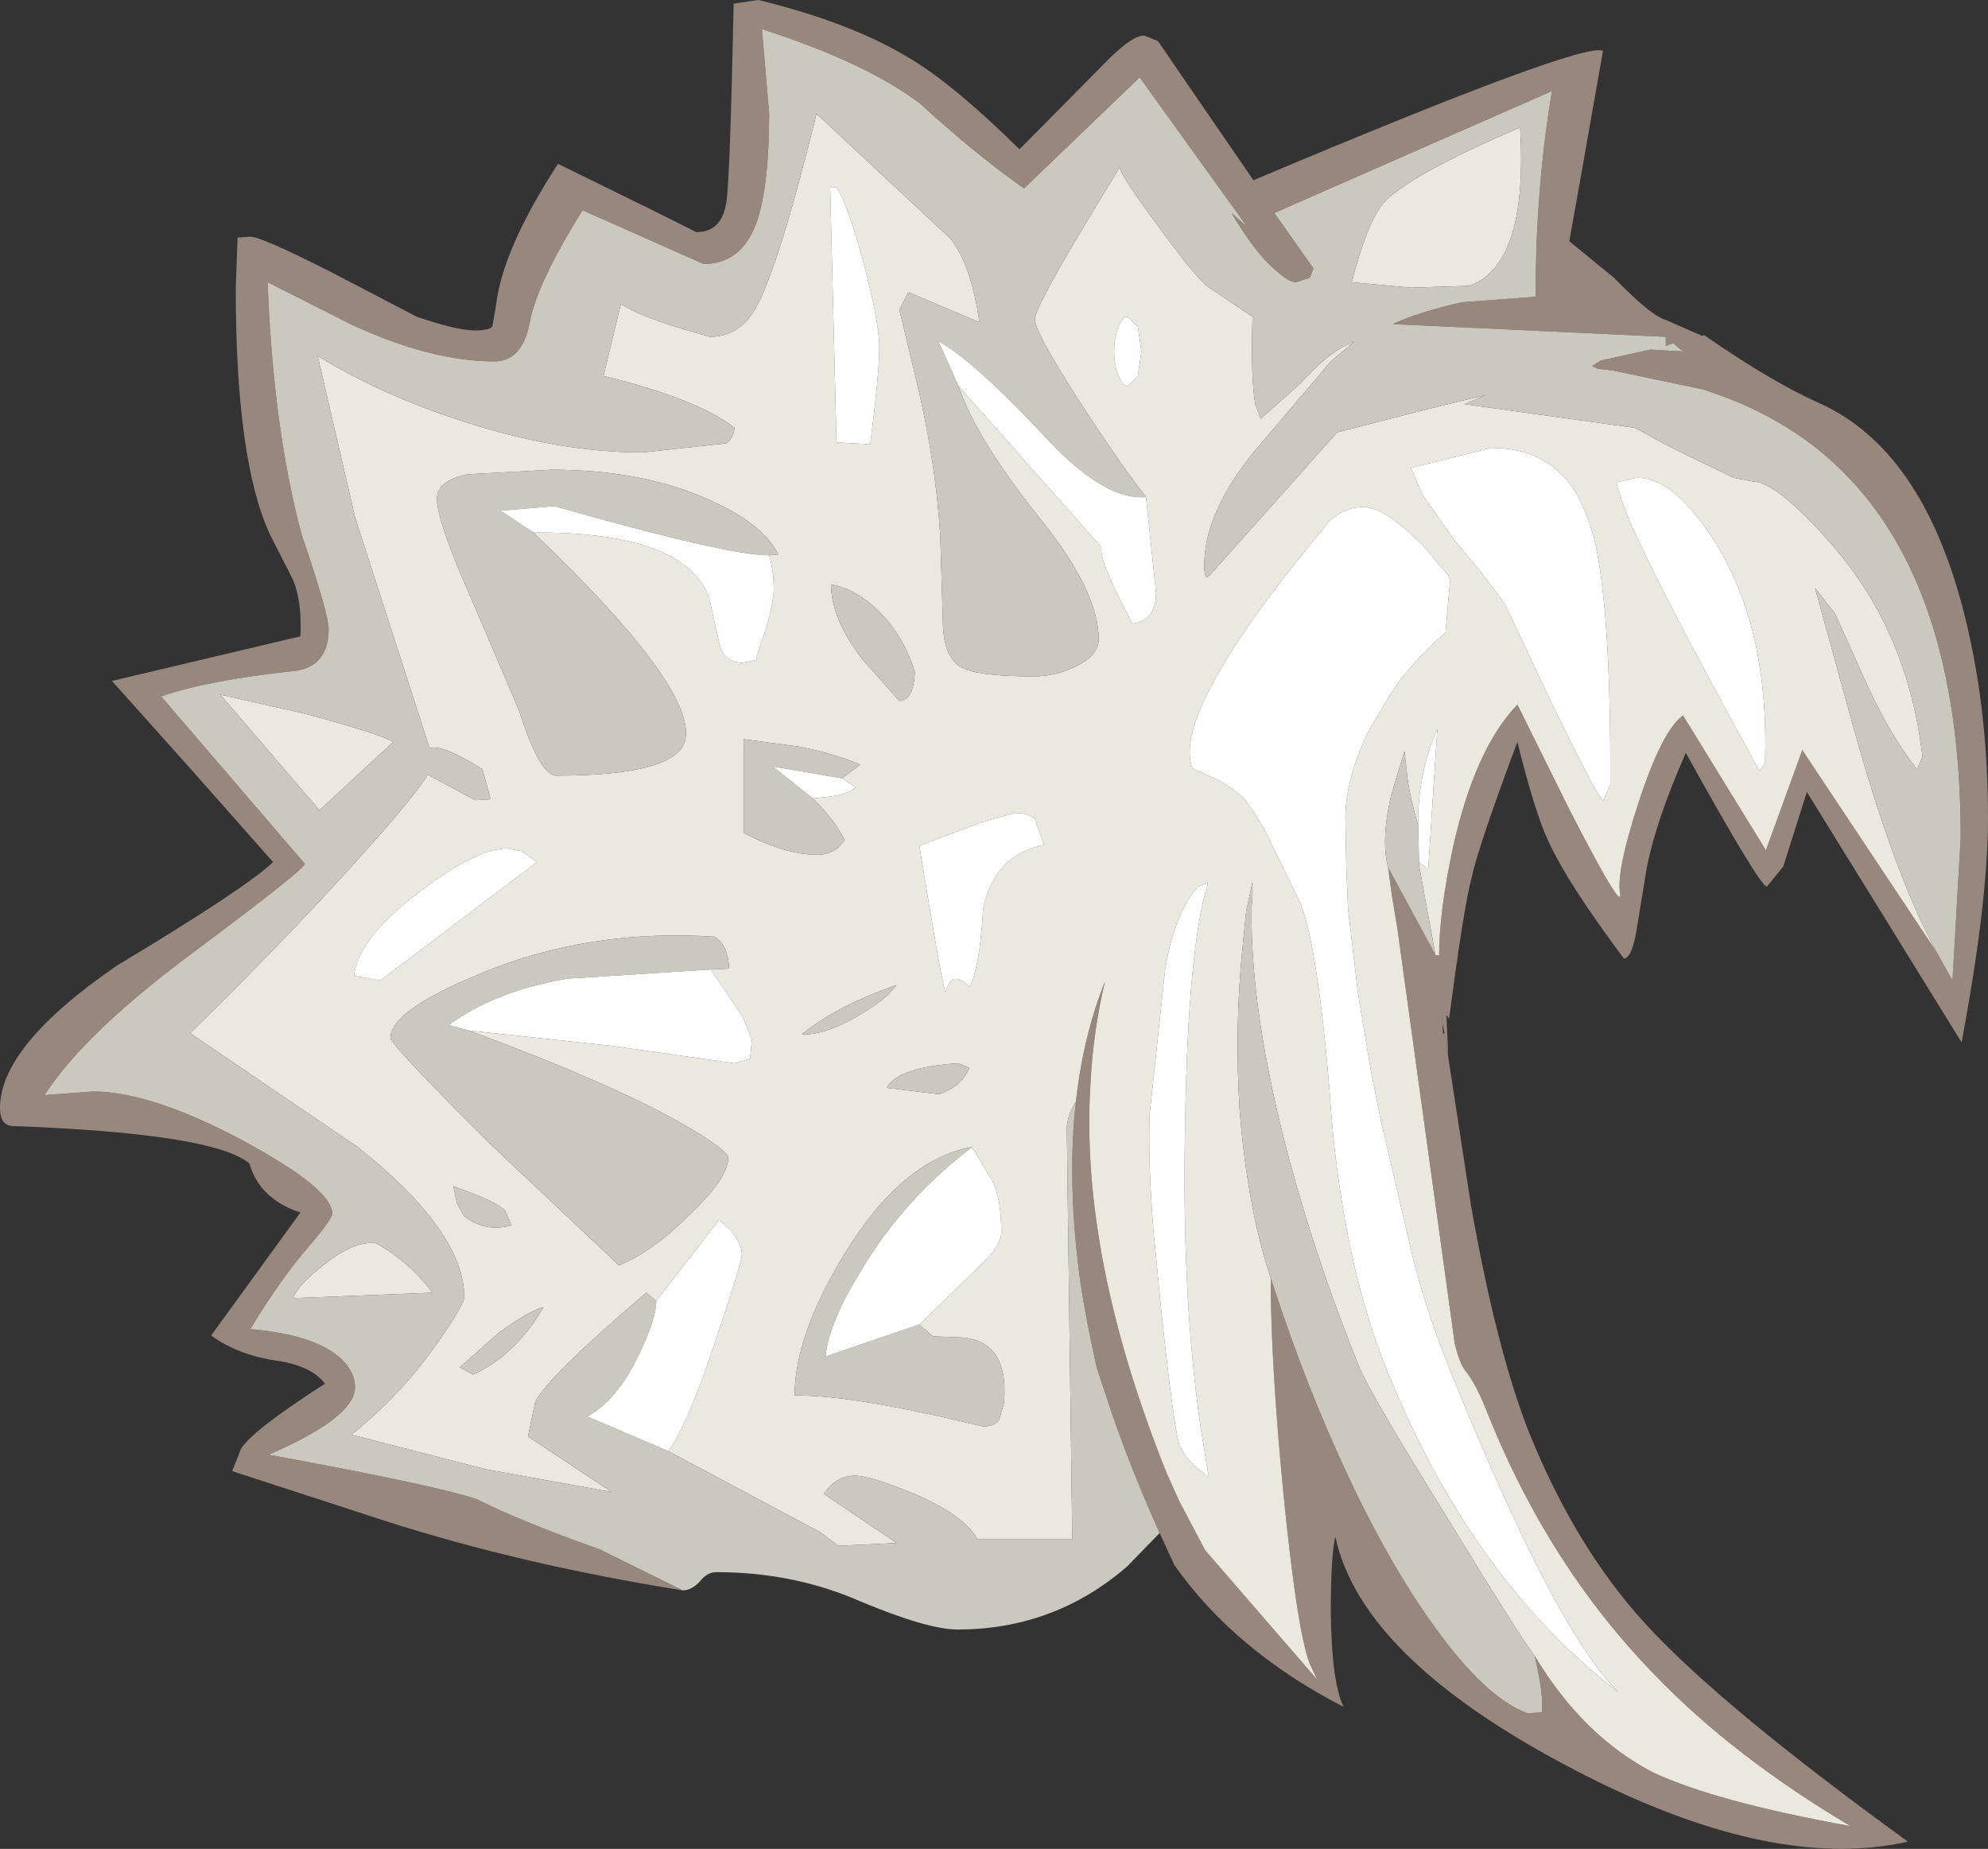<?xml version="1.0" encoding="UTF-8" standalone="no"?>
<svg xmlns:ffdec="https://www.free-decompiler.com/flash" xmlns:xlink="http://www.w3.org/1999/xlink" ffdec:objectType="shape" height="101.55px" width="109.2px" xmlns="http://www.w3.org/2000/svg">
  <rect width="100%" height="100%" fill="#333333" stroke="none"/>
  <g transform="matrix(1.0, 0.0, 0.0, 1.0, 51.0, 58.0)">
    <path d="M55.35 -5.75 L56.25 -4.15 56.7 -12.0 Q56.7 -31.65 43.3 -36.35 L42.6 -36.6 37.6 -37.65 36.75 -37.75 36.45 -37.9 36.95 -38.2 39.65 -38.8 40.45 -38.75 41.45 -38.7 40.9 -39.15 40.5 -39.0 40.5 -39.5 25.5 -40.2 Q26.9 -40.85 29.3 -41.4 L33.35 -41.7 Q33.35 -47.7 34.25 -53.0 L19.0 -46.3 21.15 -43.25 20.95 -42.75 20.2 -42.5 Q19.8 -42.5 19.2 -43.05 18.0 -44.0 16.65 -46.3 L17.5 -45.55 11.6 -53.75 5.25 -47.65 Q2.55 -49.55 -0.45 -52.3 -3.4 -54.55 -9.15 -56.4 L-8.75 -51.8 Q-8.75 -47.45 -9.55 -45.5 -10.4 -43.5 -12.35 -43.5 L-19.0 -46.45 Q-21.5 -42.45 -21.9 -40.3 -22.3 -38.15 -23.85 -38.15 -27.3 -38.15 -31.65 -40.15 L-36.3 -42.5 Q-36.0 -34.55 -34.45 -28.7 -32.95 -24.3 -32.95 -23.45 -32.95 -21.4 -34.8 -21.15 -39.55 -20.65 -42.15 -19.75 L-34.25 -10.55 Q-34.35 -10.2 -40.1 -5.9 -46.35 -1.3 -48.55 2.15 L-45.9 1.95 Q-42.7 1.95 -37.65 4.65 -32.75 7.3 -32.75 8.65 -32.75 8.95 -33.9 10.3 -35.6 12.25 -37.25 15.0 -33.8 15.3 -32.35 16.55 -31.5 17.3 -31.5 18.2 -31.5 19.85 -36.25 21.9 -26.95 23.6 -24.8 24.35 -22.3 25.6 -18.05 27.1 L-13.5 29.35 Q-22.3 27.95 -29.8 25.55 L-38.25 22.8 -37.75 21.55 Q-37.05 20.5 -33.15 18.0 -33.85 17.05 -35.7 16.75 -37.9 16.45 -39.4 15.35 L-34.5 8.6 Q-36.75 7.85 -37.3 5.9 -39.3 4.25 -50.25 3.85 -51.0 3.85 -51.0 2.85 -51.0 -0.55 -44.6 -4.95 -37.45 -9.25 -36.0 -10.65 L-40.6 -15.85 -44.85 -20.6 -34.5 -23.05 Q-34.4 -24.9 -34.9 -26.15 L-36.15 -28.6 Q-38.05 -32.65 -38.05 -42.15 L-37.95 -44.95 -37.25 -45.0 Q-36.65 -45.0 -32.9 -43.1 L-28.1 -40.6 Q-25.9 -39.85 -24.9 -39.85 -24.05 -39.85 -23.95 -40.1 L-23.75 -41.25 Q-23.4 -44.3 -20.35 -49.0 L-15.25 -46.5 -12.75 -45.25 Q-11.35 -45.25 -11.1 -46.9 -10.9 -48.2 -10.7 -57.8 L-9.35 -58.0 Q-4.2 -56.75 -0.95 -54.75 1.45 -53.3 5.0 -49.8 L9.85 -54.7 Q11.2 -56.05 11.85 -56.05 L12.6 -55.75 17.85 -48.1 Q36.1 -55.8 37.05 -55.2 L35.95 -48.95 35.2 -44.75 37.65 -42.75 Q39.7 -40.65 40.45 -40.45 L42.5 -39.55 42.6 -39.6 Q46.35 -37.0 48.95 -35.85 54.5 -33.35 56.8 -24.65 58.2 -19.35 58.2 -13.05 58.2 -8.5 56.75 -0.75 L48.25 -14.5 46.95 -10.4 46.05 -9.3 Q45.65 -9.35 41.6 -16.65 39.95 -12.9 39.45 -10.3 L38.9 -6.95 Q38.65 -5.4 38.2 -5.35 35.1 -9.5 34.05 -11.8 33.3 -13.4 32.35 -17.25 30.2 -11.5 29.85 -9.85 29.4 -8.2 28.6 -2.05 L28.45 -2.25 28.55 -0.05 28.15 -2.35 28.25 -1.75 28.25 -1.25 28.35 -1.25 29.8 8.2 Q31.2 16.15 33.0 20.7 35.55 27.0 39.35 31.15 43.45 35.65 53.8 43.15 46.1 44.9 34.9 38.9 23.75 32.95 22.35 26.4 22.1 27.45 22.1 30.6 22.15 34.4 22.8 35.75 16.8 32.65 13.5 27.95 L12.7 26.2 Q11.25 23.0 10.1 19.7 L9.25 17.15 Q8.4 13.3 8.2 11.25 7.65 6.5 8.1 2.5 8.5 -1.1 9.7 -4.1 9.05 -1.4 8.9 1.5 8.3 11.0 13.1 22.95 L13.8 24.5 15.2 27.15 21.35 34.25 20.95 33.4 Q20.25 31.6 19.5 24.05 18.8 16.85 18.8 12.2 20.0 15.85 21.15 18.7 24.35 26.6 27.8 31.35 30.6 35.25 32.9 36.1 L33.7 36.05 Q33.8 35.1 33.3 32.95 35.95 37.35 39.8 39.35 43.2 40.95 50.65 42.3 44.25 38.5 40.0 34.1 34.1 28.1 30.7 19.6 30.1 18.05 29.5 17.3 29.15 16.85 28.9 15.75 L25.75 -7.05 25.45 -8.85 25.25 -10.35 27.85 -5.55 28.05 -5.5 Q28.05 -7.9 28.8 -11.4 30.0 -16.85 32.35 -19.3 L35.2 -13.55 Q38.05 -8.0 38.0 -8.85 37.75 -10.1 39.0 -13.9 40.3 -17.9 41.45 -18.7 L46.0 -11.3 48.0 -16.8 55.35 -5.75" fill="#97877d" fill-rule="evenodd" stroke="none"/>
    <path d="M8.1 2.5 Q7.6 3.3 7.6 4.0 L7.9 26.55 2.7 26.55 Q1.95 25.2 -0.9 24.0 -3.25 23.05 -4.05 23.05 -5.05 23.05 -5.75 24.05 L-1.75 26.75 -4.95 26.9 -5.95 26.15 -14.3 21.7 Q-13.3 20.45 -11.7 15.65 -10.25 11.35 -10.25 10.9 -10.25 10.3 -10.85 9.6 L-11.5 9.0 -14.95 13.45 -15.5 13.0 Q-20.95 17.65 -21.6 19.0 L-22.0 20.9 -17.4 23.95 -24.3 22.7 -31.7 20.8 Q-29.0 18.65 -27.0 15.8 -25.5 13.65 -25.5 13.25 -25.5 9.65 -31.35 5.0 L-40.55 -1.25 Q-35.55 -6.15 -31.65 -10.45 -28.25 -14.2 -27.5 -15.45 L-24.9 -14.05 -24.05 -14.1 -24.5 -15.75 Q-26.7 -17.15 -27.4 -16.9 L-31.5 -29.6 -33.55 -38.45 Q-30.05 -36.3 -25.55 -34.85 -20.3 -33.15 -15.7 -33.15 L-11.1 -33.65 Q-10.7 -33.95 -10.65 -34.5 -12.7 -36.1 -17.85 -37.35 L-16.9 -41.3 Q-15.95 -40.7 -13.9 -40.05 L-12.0 -39.5 Q-10.4 -39.5 -9.5 -41.05 -8.2 -43.4 -6.15 -51.75 L1.2 -44.9 Q2.35 -43.45 2.8 -40.3 L-1.1 -41.95 -1.6 -41.0 -0.7 -37.25 Q0.4 -32.7 0.65 -28.55 L0.8 -23.55 Q0.9 -21.85 1.8 -21.35 2.7 -20.85 5.75 -20.85 7.0 -20.85 8.1 -21.4 9.35 -22.0 9.35 -22.9 9.35 -25.45 6.3 -29.3 2.6 -33.9 1.65 -36.8 L9.5 -27.95 Q9.35 -27.2 11.2 -23.75 12.5 -23.9 12.5 -25.45 L11.95 -30.7 Q10.5 -32.55 8.3 -35.95 5.85 -39.75 5.85 -40.45 5.85 -41.05 8.2 -45.0 L10.5 -48.8 Q10.6 -48.3 12.6 -45.6 14.6 -42.85 15.35 -42.25 L17.8 -40.6 Q17.7 -37.25 17.95 -35.8 L18.25 -35.0 20.45 -36.95 Q22.0 -38.7 23.4 -39.25 L22.1 -38.15 17.85 -33.15 Q15.15 -29.8 15.15 -26.95 15.15 -26.3 15.3 -26.3 L15.45 -26.4 22.45 -34.25 27.5 -35.55 30.6 -36.3 29.45 -35.8 38.8 -34.5 39.0 -34.4 Q39.8 -33.95 40.55 -33.55 L41.55 -33.05 44.25 -31.75 45.3 -31.55 Q46.6 -31.55 49.65 -28.05 53.8 -23.3 54.6 -16.45 L54.3 -15.75 Q52.75 -17.7 51.35 -20.85 L49.8 -24.3 48.7 -25.7 50.85 -17.9 Q53.05 -10.0 55.35 -5.75 L48.0 -16.8 46.0 -11.3 41.45 -18.7 Q40.3 -17.9 39.0 -13.9 37.75 -10.1 38.0 -8.85 38.05 -8.0 35.2 -13.55 L32.35 -19.3 Q30.0 -16.85 28.8 -11.4 28.05 -7.9 28.05 -5.5 L27.85 -5.55 26.95 -10.45 26.95 -10.65 27.45 -10.25 27.95 -17.95 Q26.85 -15.45 26.9 -12.65 26.45 -14.2 26.3 -15.35 L26.15 -16.75 25.6 -14.95 25.4 -14.25 Q24.85 -11.85 25.25 -10.35 L25.45 -8.85 25.75 -7.05 28.9 15.75 Q29.15 16.85 29.5 17.3 30.1 18.05 30.7 19.6 34.1 28.1 40.0 34.1 44.25 38.5 50.65 42.3 43.2 40.95 39.8 39.35 35.95 37.35 33.3 32.95 32.55 32.0 28.55 25.45 24.2 18.45 23.65 17.05 21.4 11.5 19.85 5.8 17.65 -2.4 17.75 -8.2 L17.8 -8.8 17.8 -9.55 17.45 -7.95 17.25 -5.95 Q16.8 -1.5 17.1 3.1 17.55 8.45 18.8 12.2 18.8 16.85 19.5 24.05 20.25 31.6 20.95 33.4 L21.35 34.25 15.2 27.15 13.8 24.5 13.1 22.95 Q8.3 11.0 8.9 1.5 9.05 -1.4 9.7 -4.1 8.5 -1.1 8.1 2.5 M-21.7 -28.75 Q-13.45 -28.8 -12.05 -25.2 L-11.5 -22.7 Q-11.25 -21.6 -10.2 -21.6 L-9.45 -21.75 -9.45 -21.9 -8.9 -23.55 Q-8.5 -24.95 -8.5 -25.65 -8.5 -26.65 -8.75 -27.5 L-8.25 -27.55 Q-9.1 -29.25 -12.05 -30.55 -15.7 -32.2 -20.7 -32.2 L-25.3 -31.95 Q-27.0 -31.6 -27.0 -30.6 -27.0 -29.35 -25.0 -24.85 L-22.5 -19.0 Q-21.35 -15.4 -20.45 -15.4 -13.75 -15.4 -13.35 -17.4 -12.8 -20.25 -21.7 -28.75 M-3.55 -43.5 Q-4.45 -46.85 -5.05 -47.7 L-5.4 -47.7 -5.05 -33.7 -3.2 -33.6 Q-2.7 -37.45 -2.7 -38.95 -2.7 -40.25 -3.55 -43.5 M-34.25 -18.8 Q-30.15 -17.7 -29.4 -17.25 L-33.45 -13.5 -38.9 -19.85 -34.25 -18.8 M-23.15 -11.4 Q-24.85 -11.4 -28.05 -8.95 -31.4 -6.35 -31.55 -4.4 L-30.1 -4.15 -21.5 -10.65 -22.35 -11.25 -23.15 -11.4 M-11.95 -4.75 L-10.95 -4.8 Q-11.0 -6.1 -11.75 -6.55 -18.65 -7.0 -24.55 -4.55 -29.55 -2.5 -29.55 -1.0 -29.55 -0.6 -23.9 5.0 L-17.0 11.5 Q-15.15 10.75 -13.1 8.7 -11.0 6.7 -11.0 5.6 -11.0 5.2 -13.3 3.85 -17.15 1.6 -25.25 -1.4 L-17.35 -0.55 -10.65 0.4 -9.8 0.15 -9.7 -0.9 -10.2 -2.15 -11.95 -4.75 M-3.6 -21.75 L-1.6 -19.5 Q-0.8 -19.55 -0.75 -21.1 -1.35 -23.05 -2.7 -24.4 -3.95 -25.65 -5.35 -25.9 -5.35 -24.0 -3.6 -21.75 M-6.35 -14.15 L-5.4 -14.25 Q-4.35 -14.4 -4.0 -14.75 L-4.75 -15.25 -3.75 -16.0 Q-5.1 -16.6 -7.15 -17.0 L-10.15 -17.4 -10.15 -12.25 Q-7.85 -11.05 -6.1 -11.05 -5.45 -11.05 -4.95 -11.45 L-4.6 -11.85 Q-5.1 -12.9 -6.35 -14.15 M-1.75 -3.9 Q-5.05 -2.75 -6.95 -1.2 -5.85 -1.1 -4.05 -2.1 -2.35 -3.05 -1.75 -3.9 M26.5 -42.2 L23.25 -42.5 Q24.15 -45.95 25.05 -46.9 26.45 -48.4 32.5 -51.0 32.95 -43.45 29.7 -42.3 L26.5 -42.2 M10.45 -40.05 Q10.2 -39.5 10.2 -38.7 10.2 -37.9 10.45 -37.35 10.65 -36.8 10.95 -36.8 L11.5 -37.35 11.7 -38.7 11.5 -40.05 10.95 -40.6 Q10.65 -40.6 10.45 -40.05 M40.35 -31.35 Q39.55 -31.8 38.85 -31.75 L38.2 -31.6 37.8 -31.5 37.9 -31.05 38.4 -29.65 Q40.0 -25.9 45.65 -15.65 L45.95 -16.1 Q46.2 -23.6 43.1 -28.4 41.65 -30.6 40.35 -31.35 M28.8 -28.45 L29.0 -28.2 30.3 -26.65 31.65 -24.85 34.25 -19.35 Q36.5 -14.7 37.05 -14.0 L37.45 -14.9 Q37.5 -24.55 36.55 -28.5 L36.3 -29.3 36.0 -30.05 Q35.45 -31.4 34.5 -32.2 33.1 -33.4 30.9 -33.4 L26.5 -32.3 27.15 -30.8 28.8 -28.45 M23.9 -30.15 Q22.5 -30.15 21.6 -28.85 13.3 -18.85 14.5 -15.8 L15.8 -15.2 Q16.75 -14.75 17.45 -14.0 L17.85 -13.45 18.45 -12.45 20.45 -8.35 Q21.35 -6.0 22.0 1.5 L22.1 2.85 22.25 4.55 Q23.05 12.05 25.2 17.3 29.8 28.7 37.9 34.95 34.4 31.5 28.65 17.25 27.45 14.3 26.65 11.25 L24.85 3.55 24.3 0.8 23.6 -3.4 23.05 -8.05 22.95 -10.4 22.9 -13.05 Q22.9 -15.1 24.1 -17.7 L24.3 -18.05 25.45 -20.0 Q26.6 -21.7 28.4 -23.25 L28.65 -26.1 28.55 -26.4 27.15 -28.05 26.9 -28.3 26.3 -28.85 Q24.8 -30.15 23.9 -30.15 M14.8 -9.3 Q13.5 -7.8 13.0 -4.75 L12.15 3.2 Q12.05 5.6 12.35 9.5 L12.8 14.1 Q13.5 20.65 13.8 21.4 14.05 21.95 14.6 22.5 L15.4 23.15 14.95 20.4 Q14.4 16.6 14.2 12.35 14.0 8.25 14.1 3.7 14.25 -5.9 15.35 -9.5 L14.8 -9.3 M4.75 -13.35 L2.95 -12.85 -0.5 -11.55 Q0.8 -3.55 0.95 -3.5 1.25 -4.8 2.25 -3.8 2.8 -4.7 3.0 -8.05 3.6 -11.05 6.35 -11.6 L5.85 -13.0 Q5.5 -13.35 4.75 -13.35 M-0.5 14.75 L2.85 11.5 Q4.0 10.4 4.0 9.7 4.0 7.8 3.5 6.85 L2.4 5.0 Q-1.45 5.7 -4.6 10.85 -7.35 15.35 -7.35 18.65 -4.2 18.6 3.0 20.35 3.65 20.35 3.9 19.95 L4.15 19.05 Q4.45 15.45 1.5 15.45 L0.25 15.4 -0.5 14.75 M0.6 2.1 Q1.85 1.65 2.25 0.65 L1.65 0.4 Q-1.65 0.6 -2.3 1.75 L0.6 2.1 M-25.9 8.1 L-25.5 8.8 Q-24.35 9.7 -22.9 9.3 L-23.25 8.5 Q-23.6 8.15 -24.65 7.7 L-26.1 7.15 -25.9 8.1 M-30.5 10.25 Q-30.3 10.25 -29.3 10.95 -28.1 11.85 -27.25 13.0 L-34.9 13.3 Q-34.6 12.55 -33.25 11.5 -31.7 10.25 -30.5 10.25 M-21.15 13.8 Q-21.85 13.95 -23.6 15.2 L-25.75 17.1 -25.0 17.5 Q-22.65 16.4 -21.15 13.8" fill="#ebe8e0" fill-rule="evenodd" stroke="none"/>
    <path d="M-13.5 29.35 L-18.05 27.1 Q-22.3 25.6 -24.8 24.35 -26.95 23.6 -36.25 21.9 -31.5 19.85 -31.5 18.2 -31.5 17.3 -32.35 16.55 -33.8 15.3 -37.25 15.0 -35.6 12.25 -33.9 10.3 -32.75 8.95 -32.75 8.65 -32.75 7.3 -37.65 4.65 -42.7 1.95 -45.9 1.95 L-48.55 2.15 Q-46.35 -1.3 -40.1 -5.9 -34.35 -10.2 -34.25 -10.55 L-42.15 -19.75 Q-39.55 -20.65 -34.8 -21.15 -32.95 -21.4 -32.95 -23.45 -32.95 -24.3 -34.45 -28.7 -36.0 -34.55 -36.3 -42.5 L-31.65 -40.15 Q-27.3 -38.15 -23.85 -38.15 -22.3 -38.15 -21.9 -40.3 -21.5 -42.45 -19.0 -46.45 L-12.35 -43.5 Q-10.4 -43.5 -9.55 -45.5 -8.75 -47.45 -8.75 -51.8 L-9.15 -56.4 Q-3.4 -54.55 -0.45 -52.3 2.55 -49.55 5.25 -47.65 L11.6 -53.75 17.5 -45.55 16.65 -46.3 Q18.0 -44.0 19.2 -43.05 19.8 -42.5 20.2 -42.5 L20.95 -42.75 21.15 -43.25 19.0 -46.3 34.25 -53.0 Q33.35 -47.7 33.35 -41.7 L29.3 -41.4 Q26.9 -40.85 25.5 -40.2 L40.5 -39.5 40.5 -39.0 40.9 -39.15 41.45 -38.7 40.45 -38.75 39.65 -38.8 36.95 -38.2 36.45 -37.9 36.75 -37.75 37.6 -37.65 42.6 -36.6 43.3 -36.35 Q56.7 -31.65 56.7 -12.0 L56.25 -4.15 55.35 -5.75 Q53.05 -10.0 50.85 -17.9 L48.7 -25.7 49.8 -24.3 51.35 -20.85 Q52.75 -17.7 54.3 -15.75 L54.6 -16.45 Q53.8 -23.3 49.65 -28.05 46.6 -31.55 45.3 -31.55 L44.25 -31.75 41.55 -33.05 40.55 -33.55 Q39.8 -33.95 39.0 -34.4 L38.8 -34.5 29.45 -35.8 30.6 -36.3 27.5 -35.55 22.45 -34.25 15.45 -26.4 15.3 -26.3 Q15.15 -26.3 15.15 -26.95 15.15 -29.8 17.85 -33.15 L22.1 -38.15 23.4 -39.25 Q22.0 -38.7 20.45 -36.95 L18.25 -35.0 17.95 -35.8 Q17.7 -37.25 17.8 -40.6 L15.35 -42.25 Q14.6 -42.85 12.6 -45.6 10.6 -48.3 10.5 -48.8 L8.2 -45.0 Q5.85 -41.05 5.85 -40.45 5.85 -39.75 8.3 -35.95 10.5 -32.55 11.95 -30.7 9.7 -30.5 6.55 -33.85 2.45 -38.25 0.55 -39.25 L1.65 -36.8 Q2.6 -33.9 6.3 -29.3 9.35 -25.45 9.35 -22.9 9.35 -22.0 8.1 -21.4 7.0 -20.85 5.75 -20.85 2.7 -20.85 1.8 -21.35 0.9 -21.85 0.8 -23.55 L0.65 -28.55 Q0.4 -32.7 -0.7 -37.25 L-1.6 -41.0 -1.1 -41.95 2.8 -40.3 Q2.35 -43.45 1.2 -44.9 L-6.15 -51.75 Q-8.2 -43.4 -9.5 -41.05 -10.4 -39.5 -12.0 -39.5 L-13.9 -40.05 Q-15.95 -40.7 -16.9 -41.3 L-17.85 -37.35 Q-12.7 -36.1 -10.65 -34.5 -10.7 -33.95 -11.1 -33.65 L-15.7 -33.15 Q-20.3 -33.15 -25.55 -34.85 -30.05 -36.3 -33.55 -38.45 L-31.5 -29.6 -27.4 -16.9 Q-26.7 -17.15 -24.5 -15.75 L-24.05 -14.1 -24.9 -14.05 -27.5 -15.45 Q-28.25 -14.2 -31.65 -10.45 -35.55 -6.15 -40.55 -1.25 L-31.35 5.0 Q-25.5 9.65 -25.5 13.25 -25.5 13.65 -27.0 15.8 -29.0 18.65 -31.7 20.8 L-24.3 22.7 -17.4 23.95 -22.0 20.9 -21.6 19.0 Q-20.95 17.65 -15.5 13.0 L-14.95 13.45 Q-14.95 14.45 -15.95 16.5 -17.15 18.95 -18.75 19.8 L-14.3 21.7 -5.95 26.15 -4.95 26.9 -1.75 26.75 -5.75 24.05 Q-5.05 23.05 -4.05 23.05 -3.25 23.05 -0.9 24.0 1.95 25.2 2.7 26.55 L7.9 26.55 7.6 4.0 Q7.6 3.3 8.1 2.5 7.65 6.5 8.2 11.25 8.4 13.3 9.25 17.15 L10.1 19.7 Q11.25 23.0 12.7 26.2 L10.9 28.05 Q6.9 31.5 1.6 31.5 -0.05 31.5 -3.75 29.95 -7.4 28.35 -11.65 28.35 -12.15 28.35 -12.55 28.85 -13.0 29.35 -13.5 29.35 M27.85 -5.55 L25.25 -10.35 Q24.85 -11.85 25.4 -14.25 L25.6 -14.95 26.15 -16.75 26.3 -15.35 Q26.45 -14.2 26.9 -12.65 L26.95 -10.65 26.95 -10.45 27.85 -5.55 M33.3 32.95 Q33.8 35.1 33.7 36.05 L32.9 36.1 Q30.6 35.25 27.8 31.35 24.35 26.6 21.15 18.7 20.0 15.85 18.8 12.2 17.55 8.45 17.1 3.1 16.8 -1.5 17.25 -5.95 L17.45 -7.95 17.8 -9.55 17.8 -8.8 17.75 -8.2 Q17.65 -2.4 19.85 5.8 21.4 11.5 23.65 17.05 24.2 18.45 28.55 25.45 32.55 32.0 33.3 32.95 M-21.7 -28.75 Q-12.8 -20.25 -13.35 -17.4 -13.75 -15.4 -20.45 -15.4 -21.35 -15.4 -22.5 -19.0 L-25.0 -24.85 Q-27.0 -29.35 -27.0 -30.6 -27.0 -31.6 -25.3 -31.95 L-20.7 -32.2 Q-15.7 -32.2 -12.05 -30.55 -9.1 -29.25 -8.25 -27.55 L-8.75 -27.5 Q-11.05 -27.5 -20.55 -30.2 L-23.5 -29.95 -21.7 -28.75 M-34.25 -18.8 L-38.9 -19.85 -33.45 -13.5 -29.4 -17.25 Q-30.15 -17.7 -34.25 -18.8 M-25.25 -1.4 Q-17.15 1.6 -13.3 3.85 -11.0 5.2 -11.0 5.6 -11.0 6.7 -13.1 8.7 -15.15 10.75 -17.0 11.5 L-23.9 5.0 Q-29.55 -0.6 -29.55 -1.0 -29.55 -2.5 -24.55 -4.55 -18.65 -7.0 -11.75 -6.55 -11.0 -6.1 -10.95 -4.8 L-11.95 -4.75 -19.8 -4.25 Q-23.75 -3.6 -26.35 -1.7 L-25.25 -1.4 M-3.6 -21.75 Q-5.35 -24.0 -5.35 -25.9 -3.95 -25.65 -2.7 -24.4 -1.35 -23.05 -0.75 -21.1 -0.8 -19.55 -1.6 -19.5 L-3.6 -21.75 M-6.35 -14.15 Q-5.1 -12.9 -4.6 -11.85 L-4.95 -11.45 Q-5.45 -11.05 -6.1 -11.05 -7.85 -11.05 -10.15 -12.25 L-10.15 -17.4 -7.15 -17.0 Q-5.1 -16.6 -3.75 -16.0 L-4.75 -15.25 -8.55 -15.9 -6.35 -14.15 M-1.75 -3.9 Q-2.35 -3.05 -4.05 -2.1 -5.85 -1.1 -6.95 -1.2 -5.05 -2.75 -1.75 -3.9 M26.5 -42.2 L29.7 -42.3 Q32.95 -43.45 32.5 -51.0 26.45 -48.4 25.05 -46.9 24.15 -45.95 23.25 -42.5 L26.5 -42.2 M-0.5 14.75 L0.25 15.4 1.5 15.45 Q4.45 15.45 4.15 19.05 L3.9 19.95 Q3.65 20.35 3.0 20.35 -4.2 18.6 -7.35 18.65 -7.35 15.35 -4.6 10.85 -1.45 5.7 2.4 5.0 -1.3 7.8 -3.65 11.7 -5.5 14.7 -5.65 16.5 L-0.5 14.75 M0.6 2.1 L-2.3 1.75 Q-1.65 0.6 1.65 0.4 L2.25 0.65 Q1.85 1.65 0.6 2.1 M-25.9 8.1 L-26.1 7.15 -24.65 7.7 Q-23.6 8.15 -23.25 8.5 L-22.9 9.3 Q-24.35 9.7 -25.5 8.8 L-25.9 8.1 M-30.5 10.25 Q-31.7 10.25 -33.25 11.5 -34.6 12.55 -34.9 13.3 L-27.25 13.0 Q-28.1 11.85 -29.3 10.95 -30.3 10.25 -30.5 10.25 M-21.15 13.8 Q-22.65 16.4 -25.0 17.5 L-25.75 17.1 -23.6 15.2 Q-21.85 13.95 -21.15 13.8" fill="#cbc8c0" fill-rule="evenodd" stroke="none"/>
    <path d="M-14.3 21.7 L-18.75 19.8 Q-17.15 18.95 -15.95 16.5 -14.95 14.45 -14.95 13.45 L-11.5 9.0 -10.85 9.6 Q-10.25 10.3 -10.25 10.9 -10.25 11.35 -11.7 15.65 -13.3 20.45 -14.3 21.7 M1.65 -36.8 L0.55 -39.25 Q2.45 -38.25 6.55 -33.85 9.7 -30.5 11.95 -30.7 L12.5 -25.45 Q12.5 -23.9 11.2 -23.75 9.35 -27.2 9.5 -27.95 L1.65 -36.8 M-3.55 -43.5 Q-2.7 -40.25 -2.7 -38.95 -2.7 -37.45 -3.2 -33.6 L-5.05 -33.7 -5.4 -47.7 -5.05 -47.7 Q-4.45 -46.85 -3.55 -43.5 M-8.75 -27.5 Q-8.5 -26.65 -8.5 -25.65 -8.5 -24.95 -8.9 -23.55 L-9.45 -21.9 -9.45 -21.75 -10.2 -21.6 Q-11.25 -21.6 -11.5 -22.7 L-12.05 -25.2 Q-13.45 -28.8 -21.7 -28.75 L-23.5 -29.95 -20.55 -30.2 Q-11.05 -27.5 -8.75 -27.5 M-23.15 -11.4 L-22.35 -11.25 -21.5 -10.65 -30.1 -4.15 -31.55 -4.4 Q-31.4 -6.35 -28.05 -8.95 -24.85 -11.4 -23.15 -11.4 M-25.25 -1.4 L-26.35 -1.7 Q-23.75 -3.6 -19.8 -4.25 L-11.95 -4.75 -10.2 -2.15 -9.7 -0.9 -9.8 0.15 -10.65 0.4 -17.35 -0.55 -25.25 -1.4 M-4.75 -15.25 L-4.0 -14.75 Q-4.35 -14.4 -5.4 -14.25 L-6.35 -14.15 -8.55 -15.9 -4.75 -15.25 M23.9 -30.15 Q24.8 -30.15 26.3 -28.85 L26.9 -28.3 27.15 -28.05 28.55 -26.4 28.65 -26.1 28.4 -23.25 Q26.6 -21.7 25.45 -20.0 L24.3 -18.05 24.1 -17.7 Q22.9 -15.1 22.9 -13.05 L22.95 -10.4 23.05 -8.05 23.6 -3.4 24.3 0.8 24.85 3.55 26.65 11.25 Q27.45 14.3 28.65 17.25 34.4 31.5 37.9 34.95 29.8 28.7 25.2 17.3 23.05 12.05 22.25 4.55 L22.1 2.85 22.0 1.5 Q21.35 -6.0 20.45 -8.35 L18.45 -12.45 17.85 -13.45 17.45 -14.0 Q16.75 -14.75 15.8 -15.2 L14.5 -15.8 Q13.3 -18.85 21.6 -28.85 22.5 -30.15 23.9 -30.15 M28.8 -28.45 L27.15 -30.8 26.5 -32.3 30.9 -33.4 Q33.1 -33.4 34.5 -32.2 35.45 -31.4 36.0 -30.05 L36.3 -29.3 36.55 -28.5 Q37.5 -24.55 37.45 -14.9 L37.05 -14.0 Q36.5 -14.7 34.25 -19.35 L31.65 -24.85 30.3 -26.65 29.0 -28.2 28.8 -28.45 M40.35 -31.35 Q41.65 -30.6 43.1 -28.4 46.2 -23.6 45.95 -16.1 L45.65 -15.65 Q40.0 -25.9 38.4 -29.65 L37.9 -31.05 37.8 -31.5 38.2 -31.6 38.85 -31.75 Q39.55 -31.8 40.35 -31.35 M10.45 -40.05 Q10.65 -40.6 10.95 -40.6 L11.5 -40.05 11.7 -38.7 11.5 -37.35 10.95 -36.8 Q10.65 -36.8 10.45 -37.35 10.2 -37.9 10.2 -38.7 10.2 -39.5 10.45 -40.05 M4.75 -13.35 Q5.5 -13.35 5.85 -13.0 L6.35 -11.6 Q3.6 -11.05 3.0 -8.05 2.8 -4.7 2.25 -3.8 1.25 -4.8 0.95 -3.5 0.8 -3.55 -0.5 -11.55 L2.95 -12.85 4.75 -13.35 M14.8 -9.3 L15.35 -9.5 Q14.25 -5.9 14.1 3.7 14.0 8.25 14.2 12.35 14.4 16.6 14.95 20.4 L15.4 23.15 14.6 22.5 Q14.05 21.95 13.8 21.4 13.5 20.65 12.8 14.1 L12.35 9.5 Q12.05 5.6 12.15 3.2 L13.0 -4.75 Q13.5 -7.8 14.8 -9.3 M26.9 -12.65 Q26.85 -15.45 27.95 -17.95 L27.45 -10.25 26.95 -10.65 26.9 -12.65 M2.4 5.0 L3.5 6.85 Q4.0 7.8 4.0 9.7 4.0 10.4 2.85 11.5 L-0.5 14.75 -5.65 16.5 Q-5.5 14.7 -3.65 11.7 -1.3 7.8 2.4 5.0" fill="#ffffff" fill-rule="evenodd" stroke="none"/>
  </g>
</svg>
